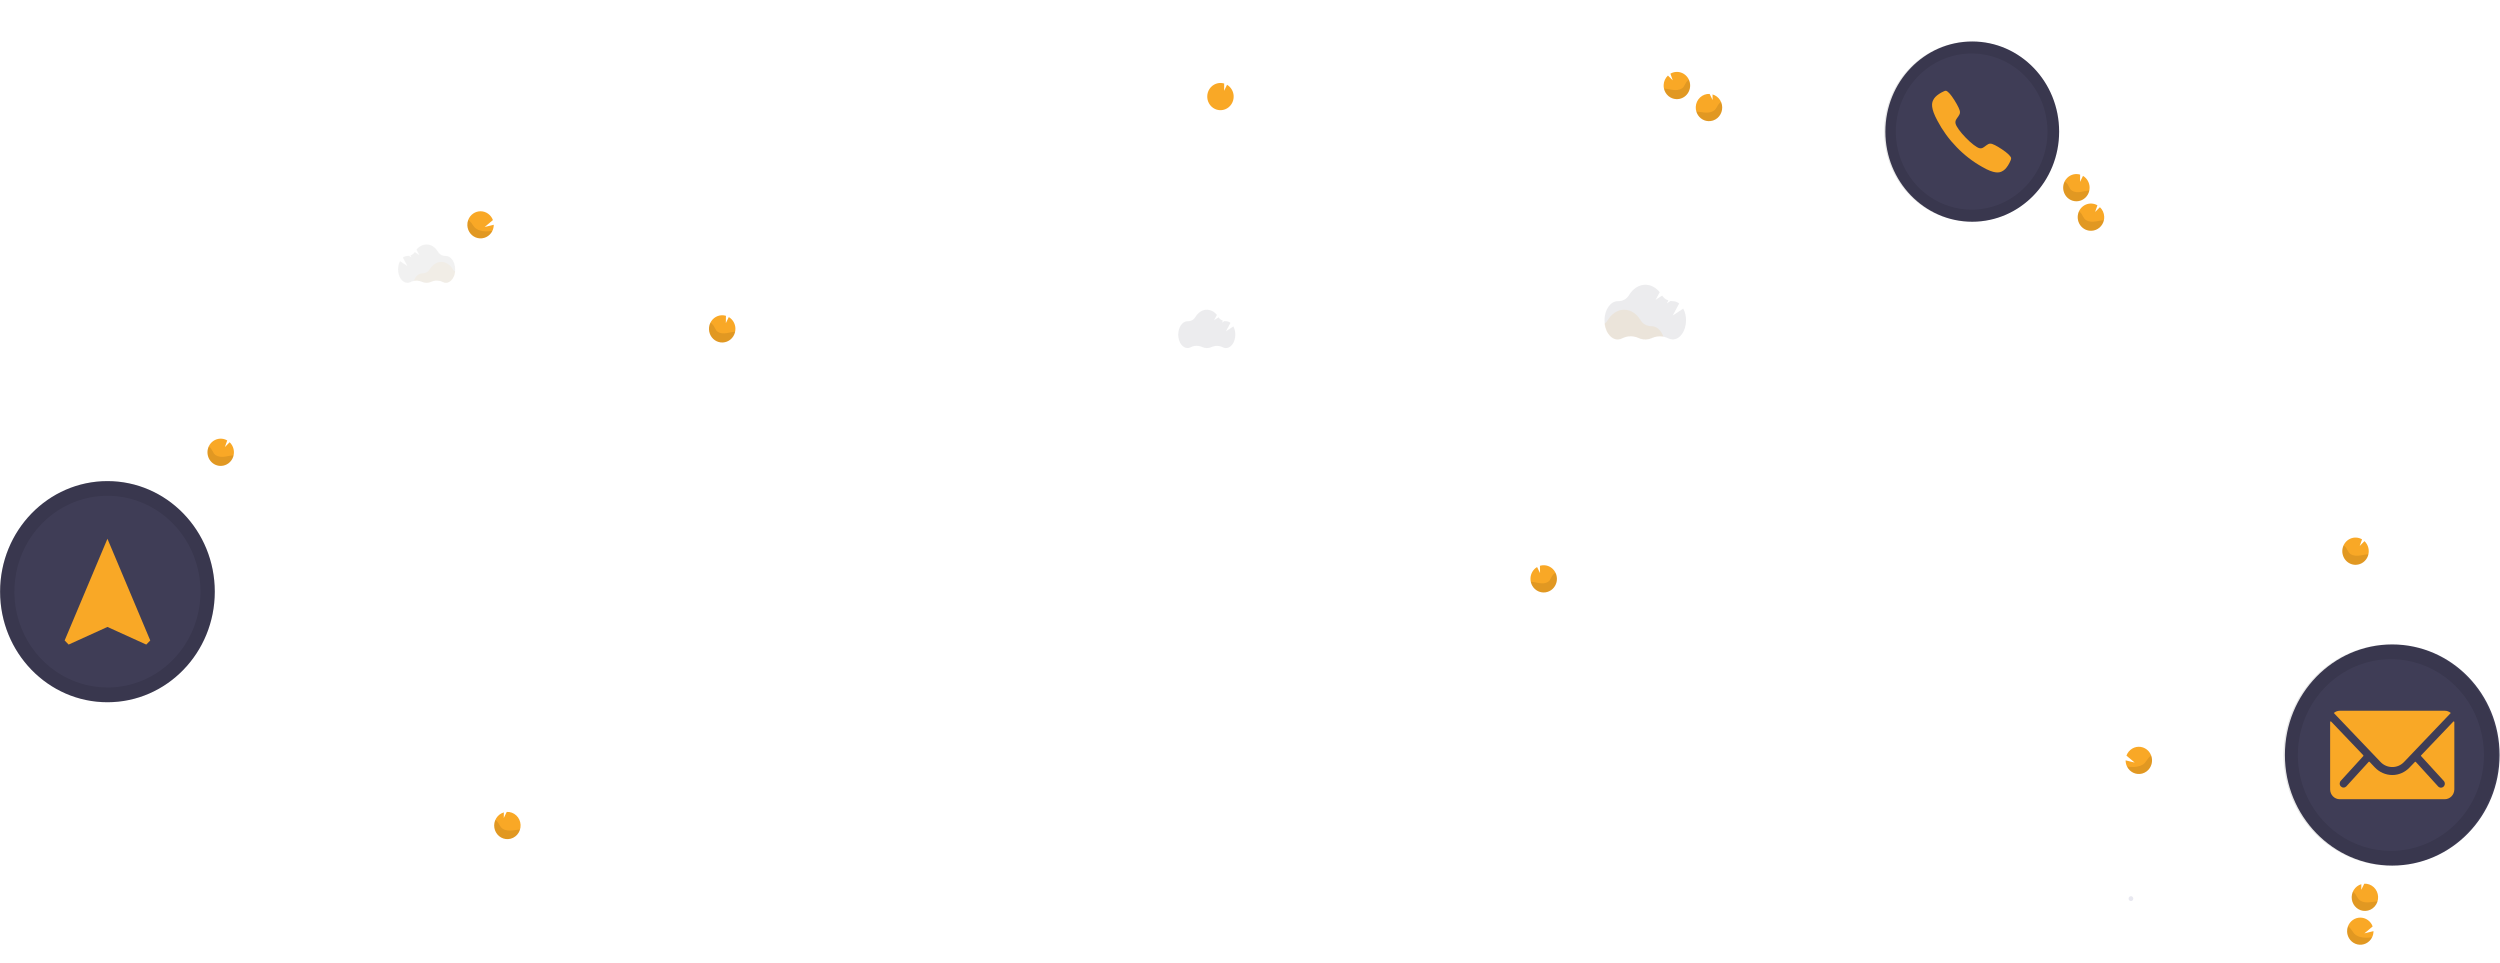 <svg width="1928" height="743" viewBox="0 0 1928 743" fill="none" xmlns="http://www.w3.org/2000/svg">
<g id="Frame 1">
<g id="arrows">
<path id="Vector" d="M1521 171C1558 171 1588 139.884 1588 101.5C1588 63.116 1558 32 1521 32C1484 32 1454 63.116 1454 101.5C1454 139.884 1484 171 1521 171Z" fill="#3F3D56"/>
<path id="Vector_2" d="M1549.23 119.328C1546.9 116.921 1541.3 113.291 1538.52 111.936C1535.31 110.346 1534.14 110.374 1531.87 112.068C1529.98 113.451 1528.75 114.785 1526.58 114.294C1524.41 113.803 1520.12 110.457 1515.96 106.177C1511.8 101.897 1508.57 97.485 1508.11 95.211C1507.65 92.936 1508.92 91.698 1510.27 89.748C1511.91 87.404 1511.95 86.188 1510.4 82.876C1509.06 80.006 1505.59 74.233 1503.24 71.813C1500.89 69.393 1500.38 69.925 1499.09 70.43C1497.77 71.003 1496.5 71.697 1495.3 72.504C1492.97 74.115 1491.66 75.457 1490.74 77.475C1489.83 79.495 1488.79 83.242 1494.12 93.053C1498.06 100.559 1503.05 107.425 1508.92 113.43V113.43C1514.76 119.51 1521.43 124.668 1528.72 128.738C1538.21 134.269 1541.85 133.17 1543.8 132.23C1545.76 131.289 1547.06 129.955 1548.61 127.528C1549.39 126.287 1550.07 124.975 1550.62 123.608C1551.06 122.28 1551.58 121.741 1549.23 119.328Z" fill="#F9A826"/>
<path id="Vector_3" opacity="0.1" d="M1520.53 32C1507.18 31.993 1494.13 36.064 1483.02 43.698C1471.91 51.333 1463.26 62.187 1458.14 74.887C1453.03 87.588 1451.69 101.565 1454.3 115.05C1456.9 128.535 1463.33 140.922 1472.77 150.644C1482.21 160.366 1494.24 166.986 1507.34 169.666C1520.44 172.347 1534.01 170.968 1546.35 165.703C1558.68 160.438 1569.22 151.525 1576.64 140.09C1584.05 128.656 1588.01 115.214 1588 101.465C1587.99 83.045 1580.88 65.381 1568.23 52.356C1555.58 39.331 1538.42 32.009 1520.53 32V32ZM1520.53 161.701C1508.96 161.701 1497.65 158.168 1488.03 151.549C1478.41 144.931 1470.91 135.523 1466.48 124.516C1462.06 113.51 1460.9 101.398 1463.16 89.714C1465.41 78.029 1470.98 67.296 1479.17 58.872C1487.35 50.448 1497.77 44.711 1509.12 42.387C1520.47 40.063 1532.23 41.256 1542.92 45.815C1553.61 50.374 1562.75 58.094 1569.18 68C1575.6 77.906 1579.04 89.552 1579.04 101.465C1579.04 109.376 1577.52 117.208 1574.58 124.516C1571.64 131.825 1567.33 138.465 1561.9 144.058C1556.47 149.652 1550.02 154.089 1542.92 157.116C1535.82 160.143 1528.22 161.701 1520.53 161.701Z" fill="black"/>
<path id="Vector_4" d="M1611.5 144.231C1611.42 142.473 1610.91 140.764 1610.02 139.262C1609.14 137.759 1607.89 136.511 1606.41 135.632L1604.13 140.281L1604.2 134.651C1603.11 134.317 1601.97 134.176 1600.84 134.233C1598.83 134.33 1596.89 135.04 1595.26 136.273C1593.64 137.506 1592.41 139.207 1591.73 141.161C1591.04 143.115 1590.94 145.234 1591.42 147.25C1591.91 149.266 1592.96 151.088 1594.45 152.487C1595.94 153.885 1597.8 154.797 1599.8 155.106C1601.79 155.416 1603.83 155.109 1605.65 154.226C1607.48 153.342 1609.01 151.921 1610.05 150.141C1611.09 148.362 1611.59 146.305 1611.5 144.231V144.231Z" fill="#F9A826"/>
<path id="Vector_5" d="M1613.03 177.96C1611.45 178.043 1609.87 177.745 1608.42 177.092C1606.97 176.438 1605.69 175.445 1604.68 174.193C1603.67 172.941 1602.95 171.462 1602.59 169.876C1602.23 168.289 1602.23 166.637 1602.59 165.051C1602.96 163.465 1603.68 161.988 1604.69 160.738C1605.71 159.487 1606.99 158.497 1608.44 157.846C1609.89 157.195 1611.47 156.9 1613.05 156.986C1614.63 157.072 1616.17 157.535 1617.55 158.34L1615.74 163.458L1619.45 159.79C1620.44 160.714 1621.24 161.831 1621.81 163.075C1622.38 164.319 1622.7 165.667 1622.76 167.041C1622.81 168.012 1622.73 168.986 1622.51 169.933C1621.99 172.148 1620.78 174.13 1619.07 175.578C1617.36 177.026 1615.24 177.862 1613.03 177.96V177.96Z" fill="#F9A826"/>
<path id="Vector_6" d="M1844.9 667.538C1890.62 667.538 1927.68 629.362 1927.68 582.269C1927.68 535.176 1890.62 497 1844.9 497C1799.18 497 1762.12 535.176 1762.12 582.269C1762.12 629.362 1799.18 667.538 1844.9 667.538Z" fill="#3F3D56"/>
<path id="Vector_7" d="M1891.98 556.508L1867.2 582.482C1867.15 582.525 1867.12 582.577 1867.09 582.634C1867.07 582.691 1867.06 582.753 1867.06 582.815C1867.06 582.877 1867.07 582.939 1867.09 582.996C1867.12 583.053 1867.15 583.105 1867.2 583.148L1884.59 602.196C1885 602.628 1885.29 603.177 1885.4 603.773C1885.51 604.37 1885.45 604.989 1885.23 605.551C1885 606.113 1884.62 606.594 1884.13 606.934C1883.64 607.273 1883.07 607.456 1882.47 607.459C1881.68 607.457 1880.92 607.133 1880.35 606.555L1863.05 587.575C1862.97 587.485 1862.85 587.435 1862.72 587.435C1862.6 587.435 1862.48 587.485 1862.39 587.575L1858.18 591.96C1856.45 593.778 1854.39 595.222 1852.11 596.208C1849.84 597.194 1847.39 597.701 1844.93 597.701C1842.41 597.688 1839.92 597.16 1837.61 596.147C1835.29 595.133 1833.2 593.655 1831.44 591.798L1827.39 587.532C1827.31 587.443 1827.19 587.393 1827.06 587.393C1826.94 587.393 1826.82 587.443 1826.73 587.532L1809.47 606.47C1809.19 606.756 1808.86 606.984 1808.5 607.139C1808.14 607.294 1807.75 607.374 1807.36 607.374C1806.96 607.374 1806.57 607.294 1806.21 607.139C1805.85 606.984 1805.52 606.756 1805.24 606.47C1804.96 606.184 1804.74 605.845 1804.59 605.471C1804.44 605.097 1804.36 604.695 1804.36 604.29C1804.36 603.885 1804.44 603.484 1804.59 603.11C1804.74 602.736 1804.96 602.396 1805.24 602.111L1822.57 583.105C1822.64 583.012 1822.68 582.894 1822.68 582.772C1822.68 582.65 1822.64 582.533 1822.57 582.44L1797.78 556.465C1797.71 556.399 1797.63 556.354 1797.54 556.336C1797.46 556.317 1797.36 556.327 1797.28 556.362C1797.2 556.398 1797.13 556.458 1797.08 556.536C1797.03 556.613 1797 556.705 1797 556.798V608.773C1797.01 610.782 1797.78 612.707 1799.16 614.128C1800.54 615.548 1802.41 616.35 1804.36 616.356H1885.41C1887.37 616.35 1889.23 615.548 1890.61 614.128C1891.99 612.707 1892.77 610.782 1892.78 608.773V556.84C1892.78 556.744 1892.76 556.648 1892.71 556.566C1892.65 556.485 1892.58 556.422 1892.49 556.385C1892.41 556.349 1892.31 556.341 1892.22 556.363C1892.13 556.385 1892.04 556.435 1891.98 556.508V556.508Z" fill="#F9A826"/>
<path id="Vector_8" d="M1844.9 591.533C1846.58 591.55 1848.25 591.219 1849.8 590.56C1851.35 589.9 1852.76 588.926 1853.94 587.694L1890.04 549.845C1888.76 548.752 1887.15 548.149 1885.49 548.139H1804.38C1802.71 548.145 1801.1 548.748 1799.82 549.845L1835.93 587.694C1837.1 588.919 1838.5 589.889 1840.04 590.549C1841.58 591.208 1843.23 591.543 1844.9 591.533V591.533Z" fill="#F9A826"/>
<path id="Vector_9" opacity="0.1" d="M1843.86 497.009C1827.47 497 1811.46 501.997 1797.83 511.367C1784.21 520.737 1773.59 534.059 1767.31 549.648C1761.04 565.237 1759.4 582.392 1762.59 598.943C1765.78 615.494 1773.67 630.698 1785.26 642.63C1796.84 654.563 1811.6 662.688 1827.67 665.978C1843.74 669.268 1860.39 667.575 1875.53 661.114C1890.66 654.652 1903.6 643.712 1912.69 629.677C1921.79 615.643 1926.64 599.144 1926.63 582.269C1926.62 559.66 1917.9 537.98 1902.38 521.993C1886.86 506.006 1865.81 497.02 1843.86 497.009ZM1843.86 656.201C1829.66 656.201 1815.78 651.865 1803.98 643.742C1792.18 635.618 1782.98 624.071 1777.54 610.562C1772.11 597.052 1770.69 582.187 1773.46 567.846C1776.23 553.504 1783.07 540.331 1793.1 529.991C1803.14 519.651 1815.93 512.61 1829.85 509.757C1843.78 506.905 1858.21 508.369 1871.33 513.965C1884.44 519.56 1895.65 529.036 1903.54 541.195C1911.42 553.353 1915.63 567.647 1915.63 582.269C1915.63 601.877 1908.07 620.682 1894.61 634.547C1881.15 648.412 1862.89 656.201 1843.86 656.201Z" fill="black"/>
<path id="Vector_10" d="M82.858 541.564C128.577 541.564 165.641 503.388 165.641 456.295C165.641 409.202 128.577 371.026 82.858 371.026C37.138 371.026 0.075 409.202 0.075 456.295C0.075 503.388 37.138 541.564 82.858 541.564Z" fill="#3F3D56"/>
<path id="Vector_11" d="M82.858 415.494L49.855 493.922L52.936 497.095L82.866 483.498L112.796 497.095L115.876 493.922L82.858 415.494Z" fill="#F9A826"/>
<path id="Vector_12" opacity="0.1" d="M82.858 371C66.476 370.992 50.461 375.987 36.836 385.355C23.212 394.724 12.59 408.043 6.316 423.63C0.041 439.216 -1.605 456.369 1.586 472.919C4.777 489.469 12.661 504.673 24.242 516.607C35.822 528.541 50.578 536.669 66.644 539.964C82.71 543.259 99.364 541.572 114.499 535.117C129.634 528.662 142.571 517.729 151.672 503.7C160.774 489.671 165.632 473.176 165.632 456.303C165.632 433.687 156.913 411.996 141.391 396C125.869 380.004 104.815 371.011 82.858 371V371ZM82.858 530.193C68.66 530.193 54.781 525.856 42.976 517.73C31.172 509.604 21.972 498.055 16.541 484.543C11.109 471.032 9.69 456.164 12.463 441.821C15.236 427.479 22.076 414.305 32.118 403.967C42.161 393.63 54.954 386.592 68.88 383.744C82.806 380.896 97.239 382.366 110.354 387.968C123.469 393.571 134.676 403.053 142.558 415.217C150.44 427.381 154.643 441.679 154.634 456.303C154.632 475.91 147.069 494.713 133.609 508.576C120.148 522.439 101.893 530.227 82.858 530.227V530.193Z" fill="black"/>
<path id="Vector_13" opacity="0.1" d="M1610.13 147.029C1607.78 147.302 1605.49 148.052 1603.13 148.206C1600.77 148.359 1598.16 147.771 1596.68 145.877C1595.98 144.78 1595.36 143.64 1594.8 142.465C1594.15 141.432 1593.27 140.577 1592.23 139.974C1591.57 141.305 1591.19 142.767 1591.12 144.26C1591.05 145.753 1591.3 147.245 1591.83 148.634C1592.37 150.023 1593.19 151.279 1594.23 152.316C1595.28 153.354 1596.53 154.149 1597.89 154.65C1599.26 155.15 1600.72 155.344 1602.16 155.218C1603.61 155.092 1605.01 154.65 1606.28 153.92C1607.55 153.191 1608.65 152.191 1609.51 150.988C1610.37 149.785 1610.97 148.406 1611.28 146.943C1610.9 146.96 1610.51 146.986 1610.13 147.029Z" fill="black"/>
<path id="Vector_14" opacity="0.1" d="M1613.03 177.96C1611.27 178.043 1609.53 177.657 1607.96 176.839C1606.39 176.021 1605.05 174.799 1604.07 173.292C1603.1 171.785 1602.52 170.043 1602.39 168.237C1602.26 166.43 1602.58 164.619 1603.33 162.98C1604.14 163.539 1604.84 164.255 1605.39 165.087C1605.99 166.285 1606.67 167.445 1607.41 168.559C1608.99 170.487 1611.71 171.118 1614.17 170.999C1616.63 170.879 1619 170.146 1621.45 169.933C1621.79 169.933 1622.14 169.873 1622.48 169.864C1621.98 172.089 1620.78 174.083 1619.07 175.544C1617.37 177.005 1615.25 177.853 1613.03 177.96V177.96Z" fill="black"/>
<path id="Vector_15" d="M1643.38 694.907C1644.39 694.907 1645.2 694.067 1645.2 693.03C1645.2 691.994 1644.39 691.154 1643.38 691.154C1642.38 691.154 1641.57 691.994 1641.57 693.03C1641.57 694.067 1642.38 694.907 1643.38 694.907Z" fill="#E8E8F0"/>
<path id="Vector_16" opacity="0.1" d="M951.168 251.747L945.478 255.466L948.932 248.992C947.955 248.187 946.745 247.742 945.495 247.729H945.395C945.001 247.736 944.608 247.705 944.219 247.635L942.29 248.898L943.118 247.345C941.75 246.855 940.568 245.933 939.739 244.709L936.286 246.961L938.472 242.884C937.554 241.663 936.383 240.667 935.046 239.969C933.708 239.271 932.236 238.889 930.737 238.849C927.143 238.849 923.946 241.05 921.884 244.479C921.273 245.504 920.409 246.345 919.381 246.916C918.353 247.487 917.196 247.767 916.029 247.729H915.838C911.871 247.729 908.658 252.353 908.658 258.068C908.658 263.783 911.871 268.407 915.838 268.407C916.705 268.4 917.557 268.177 918.323 267.758C919.671 267.084 921.146 266.72 922.644 266.691C924.143 266.661 925.629 266.967 927.002 267.588C928.17 268.136 929.437 268.427 930.72 268.441C931.984 268.439 933.233 268.165 934.389 267.639C935.753 267.031 937.228 266.732 938.713 266.761C940.199 266.79 941.662 267.148 943.002 267.81C943.769 268.223 944.621 268.44 945.486 268.441C949.445 268.441 952.658 263.809 952.658 258.102C952.692 255.888 952.179 253.701 951.168 251.747V251.747Z" fill="#3F3D56"/>
</g>
<g id="stars">
<path id="Vector_17" opacity="0.1" d="M1282.81 259.638C1279.86 259.062 1276.8 259.407 1274.03 260.627C1272.37 261.389 1270.58 261.783 1268.76 261.783C1266.94 261.783 1265.14 261.389 1263.48 260.627C1261.52 259.739 1259.39 259.301 1257.25 259.344C1255.1 259.386 1252.99 259.909 1251.06 260.874C1249.96 261.476 1248.74 261.792 1247.49 261.796C1242.46 261.796 1238.27 256.575 1237.41 249.691C1238.4 248.93 1239.24 247.984 1239.89 246.902C1242.84 242.005 1247.4 238.858 1252.54 238.858C1257.67 238.858 1262.18 241.963 1265.12 246.808C1266 248.272 1267.23 249.477 1268.7 250.305C1270.16 251.133 1271.81 251.556 1273.48 251.534H1273.61C1277.66 251.491 1281.13 254.801 1282.81 259.638Z" fill="#F9A826"/>
<path id="Vector_18" opacity="0.1" d="M1298.14 238.013L1290.01 243.319L1294.98 234.072C1293.58 232.925 1291.85 232.291 1290.06 232.272H1289.93C1289.37 232.28 1288.82 232.237 1288.27 232.144L1285.47 233.944L1286.66 231.726C1284.7 231.029 1283.01 229.708 1281.83 227.956L1276.86 231.18L1279.97 225.346C1277.09 221.78 1273.2 219.596 1268.92 219.596C1263.79 219.596 1259.23 222.735 1256.27 227.632C1255.4 229.096 1254.17 230.296 1252.7 231.111C1251.23 231.926 1249.58 232.327 1247.91 232.272H1247.64C1241.98 232.272 1237.39 238.883 1237.39 247.038C1237.39 255.193 1241.98 261.813 1247.64 261.813C1248.89 261.804 1250.11 261.488 1251.21 260.891C1253.14 259.923 1255.25 259.399 1257.39 259.355C1259.54 259.311 1261.67 259.748 1263.63 260.636C1265.29 261.403 1267.09 261.8 1268.91 261.8C1270.73 261.8 1272.52 261.403 1274.18 260.636C1276.13 259.768 1278.24 259.34 1280.36 259.383C1282.49 259.426 1284.58 259.937 1286.49 260.883C1287.58 261.47 1288.79 261.78 1290.02 261.787C1295.68 261.787 1300.27 255.168 1300.27 247.013C1300.31 243.876 1299.57 240.782 1298.14 238.013V238.013Z" fill="#3F3D56"/>
<path id="Vector_19" opacity="0.1" d="M319.202 216.508C321.271 216.106 323.41 216.346 325.347 217.199C326.509 217.734 327.768 218.01 329.04 218.01C330.313 218.01 331.572 217.734 332.734 217.199C334.108 216.579 335.596 216.272 337.096 216.302C338.596 216.331 340.072 216.696 341.421 217.37C342.187 217.79 343.039 218.012 343.906 218.018C347.426 218.018 350.357 214.359 350.962 209.539C350.26 209.01 349.664 208.347 349.206 207.585C347.136 204.173 343.939 201.964 340.353 201.964C336.767 201.964 333.604 204.131 331.533 207.526C330.918 208.55 330.057 209.392 329.032 209.972C328.008 210.552 326.855 210.85 325.686 210.836H325.595C322.804 210.853 320.37 213.164 319.202 216.508Z" fill="#F9A826"/>
<path id="Vector_20" opacity="0.5" d="M308.469 201.409L314.167 205.129L310.705 198.663C311.684 197.855 312.896 197.408 314.15 197.392H314.241C314.638 197.398 315.034 197.369 315.425 197.306L317.355 198.56L316.527 197.016C317.892 196.525 319.071 195.603 319.898 194.381L323.351 196.633L321.198 192.547C322.116 191.326 323.287 190.332 324.625 189.636C325.963 188.939 327.434 188.558 328.933 188.52C332.519 188.52 335.724 190.721 337.786 194.15C338.396 195.174 339.258 196.014 340.285 196.585C341.312 197.155 342.467 197.437 343.633 197.4H343.831C347.79 197.4 351.003 202.032 351.003 207.739C351.003 213.446 347.79 218.078 343.831 218.078C342.965 218.074 342.113 217.854 341.347 217.438C339.998 216.76 338.523 216.393 337.022 216.362C335.522 216.331 334.033 216.637 332.659 217.259C331.496 217.812 330.231 218.103 328.949 218.112C327.683 218.111 326.431 217.838 325.272 217.31C323.91 216.702 322.437 216.403 320.952 216.432C319.468 216.462 318.006 216.819 316.668 217.481C315.901 217.894 315.049 218.111 314.183 218.112C310.216 218.112 307.003 213.488 307.003 207.773C306.964 205.559 307.469 203.37 308.469 201.409V201.409Z" fill="#E5E5E5"/>
<path id="Vector_21" d="M951.397 73.993C951.317 72.234 950.809 70.523 949.918 69.019C949.028 67.515 947.785 66.266 946.304 65.386L944.018 70.035L944.092 64.405C942.02 63.776 939.806 63.842 937.772 64.594C935.738 65.345 933.988 66.743 932.776 68.585C931.563 70.427 930.95 72.618 931.025 74.843C931.1 77.067 931.859 79.21 933.193 80.961C934.527 82.712 936.367 83.981 938.446 84.585C940.526 85.189 942.739 85.097 944.764 84.322C946.79 83.546 948.524 82.128 949.716 80.272C950.908 78.415 951.497 76.216 951.397 73.993V73.993Z" fill="#F9A826"/>
<path id="Vector_22" d="M1829.34 722.878C1828.31 724.931 1826.66 726.579 1824.63 727.566C1822.61 728.553 1820.32 728.825 1818.13 728.34C1815.94 727.854 1813.96 726.638 1812.51 724.88C1811.06 723.121 1810.21 720.919 1810.09 718.613C1810.02 717.159 1810.24 715.704 1810.75 714.347C1811.51 712.368 1812.82 710.67 1814.53 709.477C1816.23 708.284 1818.25 707.651 1820.32 707.663C1822.38 707.675 1824.39 708.331 1826.08 709.544C1827.78 710.757 1829.07 712.471 1829.8 714.458L1823.43 719.798L1830.44 718.092C1830.45 719.755 1830.07 721.396 1829.34 722.878V722.878Z" fill="#F9A826"/>
<path id="Vector_23" d="M1824.3 702.49C1821.8 702.612 1819.34 701.78 1817.4 700.154C1815.45 698.529 1814.16 696.222 1813.76 693.675C1813.36 691.128 1813.89 688.519 1815.23 686.345C1816.58 684.172 1818.66 682.586 1821.07 681.89L1821.02 686.214L1823.33 681.506C1826.03 681.376 1828.67 682.356 1830.67 684.232C1832.67 686.108 1833.86 688.725 1833.99 691.508C1834.12 694.29 1833.16 697.011 1831.34 699.07C1829.52 701.13 1826.98 702.36 1824.28 702.49H1824.3Z" fill="#F9A826"/>
<path id="Vector_24" d="M1817.11 435.562C1815.53 435.646 1813.95 435.35 1812.5 434.697C1811.05 434.044 1809.76 433.052 1808.75 431.8C1807.74 430.548 1807.02 429.07 1806.66 427.483C1806.29 425.896 1806.29 424.244 1806.66 422.658C1807.02 421.071 1807.74 419.594 1808.76 418.343C1809.77 417.091 1811.05 416.101 1812.5 415.449C1813.96 414.798 1815.53 414.503 1817.11 414.588C1818.7 414.674 1820.23 415.137 1821.61 415.942L1819.81 421.06L1823.48 417.324C1824.97 418.725 1826.01 420.547 1826.49 422.561C1826.97 424.575 1826.86 426.69 1826.18 428.64C1825.49 430.589 1824.26 432.286 1822.64 433.517C1821.02 434.747 1819.08 435.455 1817.07 435.553L1817.11 435.562Z" fill="#F9A826"/>
<path id="Vector_25" opacity="0.1" d="M1817.11 435.562C1815.35 435.647 1813.6 435.263 1812.03 434.446C1810.46 433.629 1809.12 432.406 1808.14 430.898C1807.17 429.39 1806.59 427.648 1806.46 425.84C1806.33 424.032 1806.66 422.221 1807.41 420.582C1808.22 421.145 1808.91 421.863 1809.45 422.698C1810.06 423.894 1810.74 425.053 1811.47 426.17C1813.06 428.089 1815.78 428.729 1818.24 428.601C1820.7 428.473 1823.08 427.748 1825.53 427.534C1825.87 427.534 1826.21 427.483 1826.56 427.475C1826.05 429.698 1824.85 431.69 1823.15 433.149C1821.44 434.608 1819.32 435.455 1817.11 435.562V435.562Z" fill="black"/>
<path id="Vector_26" opacity="0.1" d="M1824.3 702.49C1822.56 702.574 1820.83 702.198 1819.27 701.397C1817.72 700.596 1816.38 699.397 1815.4 697.915C1814.42 696.432 1813.83 694.716 1813.67 692.929C1813.52 691.142 1813.81 689.344 1814.52 687.707C1815.36 688.277 1816.1 689 1816.68 689.84C1817.35 691.064 1818.09 692.246 1818.9 693.38C1820.61 695.35 1823.51 696.05 1826.11 695.939C1828.71 695.828 1831.08 695.248 1833.56 695.086C1832.94 697.15 1831.72 698.968 1830.07 700.293C1828.41 701.618 1826.4 702.385 1824.3 702.49Z" fill="black"/>
<path id="Vector_27" opacity="0.1" d="M1829.34 722.878C1828.31 724.931 1826.66 726.579 1824.63 727.566C1822.61 728.553 1820.32 728.825 1818.13 728.34C1815.94 727.854 1813.96 726.638 1812.51 724.879C1811.06 723.121 1810.21 720.919 1810.09 718.613C1810.02 717.158 1810.24 715.704 1810.75 714.347C1811.59 714.915 1812.35 715.608 1812.99 716.403C1813.96 717.615 1814.6 718.962 1815.72 720.131C1817.8 722.238 1821.17 723.108 1824.16 723.185C1825.89 723.19 1827.62 723.088 1829.34 722.878V722.878Z" fill="black"/>
<path id="Vector_28" d="M567.146 253.13C567.066 251.37 566.557 249.66 565.667 248.156C564.777 246.652 563.534 245.402 562.052 244.523L559.767 249.172L559.841 243.542C557.768 242.913 555.555 242.979 553.521 243.73C551.487 244.482 549.737 245.879 548.524 247.722C547.311 249.564 546.698 251.755 546.773 253.98C546.848 256.204 547.608 258.346 548.942 260.098C550.276 261.849 552.115 263.118 554.195 263.722C556.275 264.326 558.487 264.234 560.513 263.458C562.538 262.683 564.273 261.265 565.465 259.408C566.657 257.552 567.246 255.353 567.146 253.13Z" fill="#F9A826"/>
<path id="Vector_29" d="M379.676 178.144C378.651 180.197 376.997 181.845 374.97 182.832C372.944 183.82 370.658 184.091 368.467 183.606C366.275 183.12 364.3 181.904 362.847 180.146C361.394 178.387 360.545 176.185 360.43 173.879C360.353 172.425 360.579 170.971 361.092 169.614C361.843 167.634 363.159 165.936 364.865 164.743C366.572 163.55 368.59 162.917 370.653 162.929C372.716 162.941 374.727 163.597 376.42 164.81C378.114 166.023 379.411 167.737 380.14 169.724L373.771 175.064L380.778 173.358C380.786 175.021 380.408 176.662 379.676 178.144V178.144Z" fill="#F9A826"/>
<path id="Vector_30" d="M391.794 647.122C389.292 647.243 386.834 646.412 384.889 644.786C382.944 643.16 381.649 640.854 381.25 638.307C380.85 635.76 381.375 633.151 382.724 630.977C384.073 628.803 386.152 627.217 388.564 626.521L388.506 630.846L390.816 626.137C392.154 626.073 393.491 626.281 394.751 626.748C396.011 627.216 397.169 627.935 398.159 628.864C399.149 629.792 399.952 630.913 400.521 632.161C401.091 633.41 401.416 634.761 401.479 636.139C401.541 637.517 401.34 638.894 400.886 640.192C400.432 641.489 399.734 642.682 398.832 643.702C397.93 644.722 396.843 645.549 395.631 646.136C394.419 646.722 393.106 647.058 391.769 647.122H391.794Z" fill="#F9A826"/>
<path id="Vector_31" d="M170.721 359.289C169.14 359.373 167.562 359.077 166.112 358.424C164.662 357.771 163.379 356.779 162.365 355.527C161.352 354.275 160.635 352.797 160.272 351.21C159.909 349.624 159.909 347.971 160.274 346.385C160.638 344.798 161.356 343.321 162.371 342.07C163.385 340.819 164.669 339.828 166.12 339.176C167.571 338.525 169.149 338.23 170.729 338.316C172.31 338.401 173.849 338.864 175.226 339.669L173.429 344.787L177.098 341.051C178.581 342.452 179.629 344.275 180.109 346.289C180.589 348.302 180.479 350.417 179.793 352.367C179.108 354.317 177.877 356.014 176.257 357.244C174.636 358.474 172.699 359.183 170.688 359.28L170.721 359.289Z" fill="#F9A826"/>
<path id="Vector_32" opacity="0.1" d="M565.771 255.928C563.419 256.192 561.133 256.943 558.765 257.097C556.396 257.25 553.796 256.661 552.322 254.776C551.628 253.678 550.998 252.538 550.433 251.364C549.79 250.329 548.908 249.473 547.866 248.873C547.207 250.204 546.83 251.665 546.763 253.157C546.695 254.65 546.937 256.14 547.473 257.528C548.009 258.917 548.827 260.171 549.871 261.208C550.916 262.245 552.163 263.041 553.53 263.541C554.897 264.042 556.352 264.237 557.797 264.112C559.243 263.987 560.646 263.546 561.913 262.818C563.18 262.09 564.281 261.092 565.143 259.891C566.006 258.689 566.609 257.312 566.914 255.851C566.541 255.86 566.152 255.885 565.771 255.928Z" fill="black"/>
<path id="Vector_33" opacity="0.1" d="M170.721 359.289C168.963 359.375 167.214 358.99 165.643 358.173C164.072 357.356 162.733 356.134 161.757 354.626C160.781 353.118 160.2 351.375 160.071 349.567C159.943 347.759 160.27 345.948 161.023 344.31C161.831 344.872 162.526 345.59 163.069 346.425C163.678 347.621 164.352 348.78 165.089 349.897C166.679 351.816 169.396 352.456 171.855 352.328C174.315 352.2 176.692 351.475 179.143 351.262C179.483 351.262 179.822 351.211 180.17 351.202C179.663 353.425 178.466 355.417 176.761 356.876C175.056 358.335 172.935 359.182 170.721 359.289Z" fill="black"/>
<path id="Vector_34" opacity="0.1" d="M391.793 647.122C390.054 647.206 388.322 646.829 386.764 646.028C385.206 645.227 383.873 644.029 382.892 642.546C381.911 641.064 381.315 639.347 381.162 637.56C381.008 635.774 381.301 633.976 382.013 632.339C382.853 632.909 383.586 633.631 384.174 634.471C384.842 635.696 385.581 636.878 386.386 638.012C388.1 639.982 390.998 640.682 393.599 640.571C396.199 640.46 398.568 639.88 401.052 639.718C400.434 641.782 399.214 643.6 397.557 644.925C395.901 646.249 393.888 647.017 391.793 647.122Z" fill="black"/>
<path id="Vector_35" opacity="0.1" d="M379.676 178.144C378.651 180.197 376.997 181.845 374.97 182.832C372.944 183.82 370.658 184.091 368.467 183.606C366.275 183.12 364.3 181.904 362.847 180.146C361.394 178.387 360.545 176.185 360.43 173.879C360.353 172.425 360.579 170.971 361.092 169.614C361.932 170.181 362.685 170.874 363.328 171.669C364.297 172.881 364.935 174.229 366.061 175.397C368.14 177.504 371.51 178.374 374.5 178.451C376.23 178.456 377.958 178.354 379.676 178.144V178.144Z" fill="black"/>
<path id="Vector_36" d="M1180.31 445.915C1180.38 444.156 1180.89 442.446 1181.78 440.942C1182.67 439.438 1183.91 438.188 1185.39 437.308L1187.68 441.957L1187.61 436.327C1188.7 436.001 1189.83 435.86 1190.96 435.909C1192.98 436.006 1194.92 436.715 1196.54 437.948C1198.16 439.181 1199.4 440.881 1200.08 442.835C1200.76 444.788 1200.87 446.907 1200.39 448.922C1199.9 450.938 1198.85 452.761 1197.36 454.16C1195.87 455.558 1194.01 456.471 1192.01 456.781C1190.02 457.092 1187.98 456.787 1186.16 455.904C1184.33 455.022 1182.8 453.602 1181.76 451.824C1180.72 450.046 1180.21 447.99 1180.31 445.915V445.915Z" fill="#F9A826"/>
<path id="Vector_37" d="M1640.39 591.204C1641.46 593.347 1643.21 595.046 1645.35 596.017C1647.5 596.987 1649.9 597.17 1652.15 596.535C1654.41 595.899 1656.38 594.484 1657.75 592.526C1659.11 590.568 1659.78 588.187 1659.64 585.782C1659.5 583.377 1658.56 581.094 1656.98 579.317C1655.4 577.539 1653.28 576.375 1650.97 576.02C1648.65 575.664 1646.29 576.139 1644.28 577.365C1642.26 578.59 1640.72 580.492 1639.91 582.75L1646.27 588.09L1639.27 586.384C1639.26 588.06 1639.65 589.714 1640.39 591.204V591.204Z" fill="#F9A826"/>
<path id="Vector_38" d="M1317.48 93.419C1319.98 93.543 1322.44 92.713 1324.39 91.088C1326.33 89.463 1327.63 87.156 1328.03 84.609C1328.43 82.061 1327.91 79.45 1326.56 77.276C1325.21 75.101 1323.13 73.514 1320.71 72.818L1320.76 77.143L1318.45 72.434C1315.75 72.298 1313.11 73.271 1311.11 75.141C1309.1 77.011 1307.9 79.625 1307.77 82.406C1307.71 83.618 1307.86 84.831 1308.21 85.989C1308.82 88.061 1310.04 89.888 1311.7 91.218C1313.36 92.548 1315.38 93.317 1317.48 93.419V93.419Z" fill="#F9A826"/>
<path id="Vector_39" d="M1292.73 76.435C1294.31 76.518 1295.89 76.221 1297.34 75.567C1298.79 74.913 1300.07 73.921 1301.08 72.669C1302.1 71.416 1302.81 69.938 1303.17 68.351C1303.54 66.765 1303.53 65.113 1303.17 63.527C1302.81 61.941 1302.09 60.464 1301.07 59.213C1300.06 57.963 1298.77 56.973 1297.32 56.322C1295.87 55.67 1294.29 55.376 1292.71 55.462C1291.13 55.547 1289.59 56.011 1288.22 56.815L1290.02 61.934L1286.31 58.274C1285.32 59.198 1284.52 60.314 1283.95 61.558C1283.38 62.803 1283.06 64.151 1283 65.525C1282.95 66.496 1283.04 67.47 1283.26 68.417C1283.78 70.632 1284.98 72.612 1286.69 74.059C1288.4 75.505 1290.52 76.34 1292.73 76.435Z" fill="#F9A826"/>
<path id="Vector_40" opacity="0.1" d="M1181.68 448.713C1184.03 448.978 1186.32 449.728 1188.68 449.882C1191.04 450.035 1193.65 449.447 1195.13 447.562C1195.82 446.463 1196.45 445.324 1197.01 444.149C1197.66 443.114 1198.54 442.258 1199.59 441.659C1200.25 442.99 1200.62 444.451 1200.69 445.944C1200.76 447.438 1200.52 448.929 1199.98 450.319C1199.45 451.708 1198.63 452.963 1197.58 454.001C1196.54 455.038 1195.29 455.834 1193.92 456.334C1192.55 456.835 1191.1 457.028 1189.65 456.903C1188.2 456.777 1186.8 456.334 1185.53 455.605C1184.27 454.875 1183.17 453.875 1182.3 452.672C1181.44 451.469 1180.84 450.09 1180.54 448.628C1180.91 448.636 1181.29 448.67 1181.68 448.713Z" fill="black"/>
<path id="Vector_41" opacity="0.1" d="M1292.73 76.435C1294.49 76.518 1296.24 76.132 1297.81 75.315C1299.38 74.497 1300.71 73.275 1301.69 71.768C1302.66 70.26 1303.25 68.519 1303.38 66.712C1303.51 64.905 1303.18 63.095 1302.43 61.456C1301.62 62.018 1300.92 62.736 1300.38 63.572C1299.77 64.767 1299.09 65.926 1298.35 67.043C1296.77 68.963 1294.06 69.602 1291.6 69.474C1289.14 69.347 1286.76 68.621 1284.31 68.408C1283.97 68.408 1283.62 68.357 1283.28 68.348C1283.79 70.572 1284.98 72.565 1286.69 74.024C1288.4 75.484 1290.52 76.33 1292.73 76.435V76.435Z" fill="black"/>
<path id="Vector_42" opacity="0.1" d="M1317.48 93.419C1319.22 93.505 1320.95 93.13 1322.51 92.33C1324.07 91.53 1325.4 90.331 1326.38 88.848C1327.37 87.365 1327.96 85.647 1328.11 83.859C1328.27 82.071 1327.97 80.273 1327.26 78.636C1326.42 79.204 1325.69 79.927 1325.1 80.769C1324.44 81.993 1323.7 83.175 1322.89 84.309C1321.17 86.279 1318.28 86.979 1315.67 86.868C1313.06 86.757 1310.7 86.177 1308.22 86.015C1308.83 88.081 1310.05 89.901 1311.71 91.226C1313.37 92.551 1315.38 93.317 1317.48 93.419V93.419Z" fill="black"/>
<path id="Vector_43" opacity="0.1" d="M1640.39 591.204C1641.59 593.58 1643.62 595.396 1646.08 596.28C1648.53 597.164 1651.22 597.05 1653.59 595.961C1655.97 594.871 1657.85 592.889 1658.85 590.42C1659.85 587.95 1659.9 585.179 1658.99 582.673C1658.14 583.236 1657.39 583.93 1656.75 584.729C1655.78 585.94 1655.09 587.288 1654.02 588.457C1651.93 590.564 1648.57 591.434 1645.57 591.511C1643.84 591.512 1642.11 591.409 1640.39 591.204V591.204Z" fill="black"/>
</g>
</g>
</svg>
